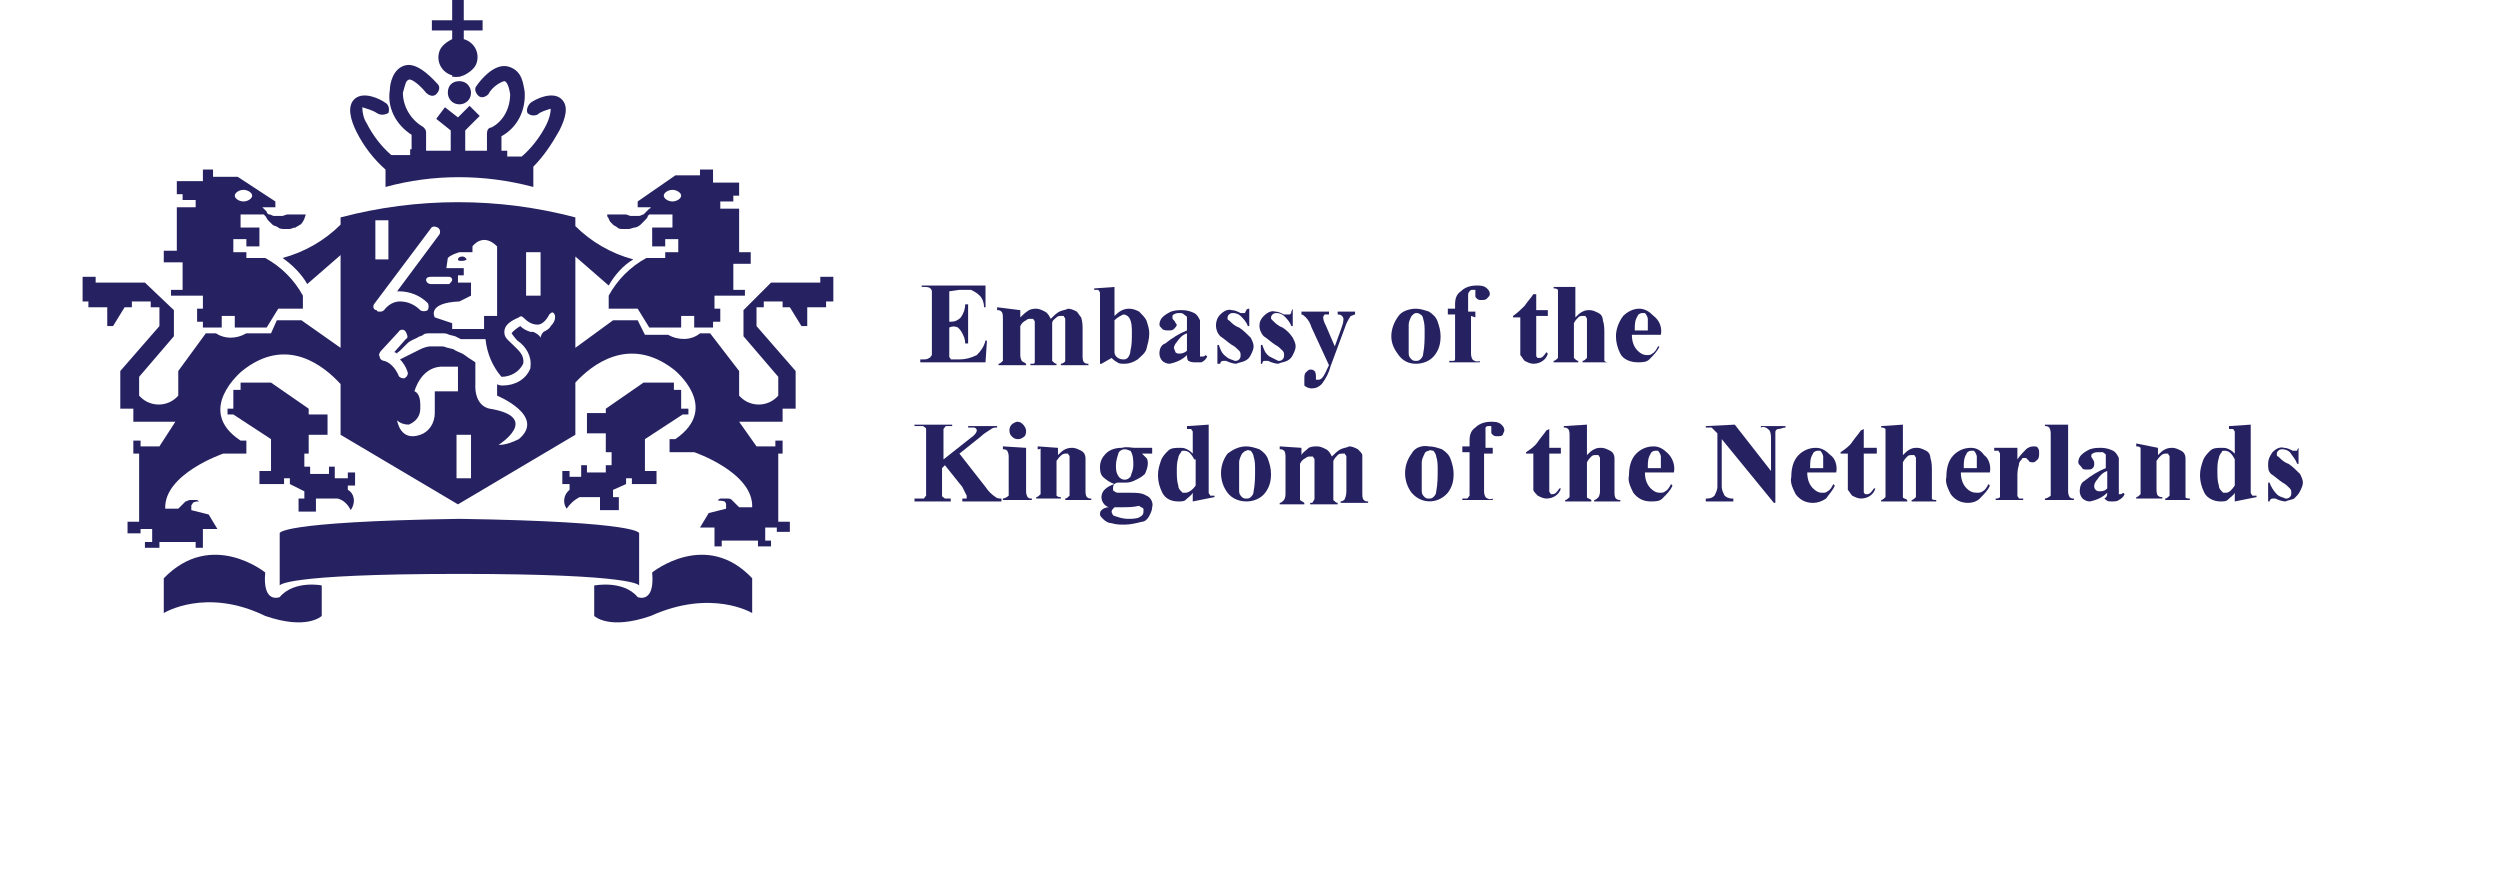 <?xml version="1.0" encoding="utf-8"?>
<!-- Generator: Adobe Illustrator 22.1.0, SVG Export Plug-In . SVG Version: 6.00 Build 0)  -->
<svg version="1.1" id="Layer_1" xmlns="http://www.w3.org/2000/svg" xmlns:xlink="http://www.w3.org/1999/xlink" x="0px" y="0px"
	 viewBox="0 0 172.5 60" style="enable-background:new 0 0 172.5 60;" xml:space="preserve">
<style type="text/css">
	.st0{fill:#262262;}
</style>
<title>Asset 3</title>
<path class="st0" d="M24.2,35.2c-0.2-0.4-0.5-0.7-0.9-0.8h-1.5v0.9h-1.2v-0.9h0.4v-0.5L20,33.4V33h-0.4v0.4h-1.7v-0.9h0.8v-2.2
	l-2.6-1.7h-0.4v-0.4h0.4v-1.3h0.5v-0.5h2.1l2.6,1.8v0.4h1.3v1.4h-1.3v1.3H21v0.9h0.4v0.5h1.3v-0.5h0.4v0.8H24v-0.4h0.5v0.9H24v0.3
	C24.4,34,24.6,34.6,24.2,35.2C24.3,35.1,24.2,35.1,24.2,35.2z"/>
<path class="st0" d="M47.5,28.2v0.4h-0.4l-2.6,1.7v2.2h0.8v0.9h-1.7V33h-0.4v0.4l-0.9,0.4v0.5h0.4v0.9h-1.3v-0.9H40
	c-0.4,0.2-0.7,0.5-0.9,0.8c-0.3-0.4-0.2-1,0.2-1.3v-0.4h-0.5v-0.9h0.5v0.4h0.8v-0.8h0.4v0.5h1.3v-0.5h0.4v-0.9h-0.4v-1.3h-1.3v-1.4
	h1.3v-0.3l2.6-1.8h2.1v0.5h0.5v1.3H47.5z"/>
<path class="st0" d="M21.1,14.8h-0.2c-0.2,0-0.3,0-0.5,0c-0.1,0-0.2,0-0.3,0c-0.1,0-0.2,0-0.3,0l-0.3,0.1c-0.1,0-0.2,0-0.3,0
	c-0.1,0-0.2,0-0.3,0c-0.1,0-0.2-0.1-0.3-0.1c-0.1,0-0.2-0.1-0.2-0.2c-0.1-0.1-0.1-0.1-0.2-0.2l-0.1-0.1h0.9v-0.4l-2.6-1.7h-1.7v-0.5
	H14v0.8h-1.8v0.9h0.4v0.4h0.9v0.5h-1.3v3h-0.9v0.8h1.3V20h-0.8v0.4H14v0.9h-0.4v0.9H14v0.4h1.3v-0.8h0.9v0.8h2.2l0.8-1.3h1.7v-0.9
	c-0.6-1.1-1.5-2-2.6-2.6H17v-0.4h-0.9v-0.9H17V17h0.9v-1.3h-1.3v-0.9h1.6l0.1,0.1c0.1,0.1,0.1,0.2,0.2,0.3c0.1,0.1,0.2,0.2,0.3,0.3
	c0.1,0.1,0.3,0.1,0.4,0.2c0.1,0.1,0.3,0.1,0.4,0.1c0.1,0,0.3,0,0.4,0c0.1,0,0.2-0.1,0.4-0.1c0.1-0.1,0.2-0.1,0.3-0.2
	c0.1,0,0.1-0.1,0.2-0.2l0.1-0.2L21.1,14.8L21.1,14.8z M16.8,13.9c-0.3,0-0.6-0.2-0.6-0.4s0.3-0.4,0.6-0.4s0.6,0.2,0.6,0.4
	S17.1,13.9,16.8,13.9z"/>
<path class="st0" d="M51.8,18.2v-0.8H51v-3h-1.3v-0.5h0.9v-0.4H51v-0.9h-1.8v-0.9h-0.9v0.4h-1.7L44,13.9v0.4h0.9c0,0,0,0.1-0.1,0.1
	c-0.1,0.1-0.1,0.1-0.2,0.2c-0.1,0.1-0.1,0.1-0.2,0.2c-0.1,0-0.2,0.1-0.3,0.1c-0.1,0-0.2,0-0.3,0c-0.1,0-0.2,0-0.3,0l-0.3-0.1
	c-0.1,0-0.2,0-0.3,0c-0.1,0-0.2,0-0.3,0c-0.2,0-0.3,0-0.5,0h-0.2v0.1c0,0.1,0.1,0.1,0.1,0.2l0.1,0.2c0.1,0.1,0.1,0.1,0.2,0.2
	c0.1,0.1,0.2,0.1,0.3,0.2c0.1,0.1,0.2,0.1,0.4,0.1c0.1,0,0.3,0,0.4,0c0.1,0,0.3-0.1,0.4-0.1c0.1,0,0.3-0.1,0.4-0.2
	c0.1-0.1,0.2-0.2,0.3-0.3c0.1-0.1,0.2-0.2,0.2-0.3c0,0,0.1-0.1,0.1-0.1h1.6v0.9h-1.4v1.3h0.9v-0.5h0.9v0.9h-0.9v0.4h-1.3
	c-1.1,0.6-2,1.5-2.6,2.6v0.9H44l0.8,1.3H47v-0.8h0.9v0.8h1.3v-0.4h0.5v-0.9h-0.4v-0.9h2.1V20h-0.8v-1.8L51.8,18.2z M46.4,13.9
	c-0.3,0-0.6-0.2-0.6-0.4s0.3-0.4,0.6-0.4s0.6,0.2,0.6,0.4S46.7,13.9,46.4,13.9z"/>
<path class="st0" d="M19.3,41.2c0,0-1.2,0.5-1-1.7c0,0-3.7-3-7,0.4v2.4c0,0,2.9-1.8,7,0.2c2.9,1,3.9,0,3.9,0v-2.1
	C22.3,40.4,20.3,40,19.3,41.2z"/>
<path class="st0" d="M44.1,40.4v-3.6c0,0,0.3-0.8-12.4-1c-12.7,0.2-12.4,1-12.4,1v3.6c0,0,0.1-0.8,12.4-0.8S44.1,40.4,44.1,40.4z"/>
<path class="st0" d="M45,39.5c0.2,2.2-1,1.7-1,1.7c-1-1.2-3-0.8-3-0.8v2.1c0,0,1,1,3.9,0c4.2-1.9,7-0.2,7-0.2v-2.4
	C48.7,36.5,45,39.5,45,39.5z"/>
<path class="st0" d="M32,5.2L32,5.2l-0.4,0.1C31.8,5.2,31.9,5.2,32,5.2z"/>
<path class="st0" d="M31.6,5.3h-0.4V5.2C31.4,5.2,31.5,5.2,31.6,5.3z"/>
<path class="st0" d="M32,2.1v0.6c0.7,0.2,1.1,0.9,0.9,1.6c-0.1,0.4-0.5,0.7-0.9,0.9c-0.1,0-0.2,0.1-0.4,0.1l0,0
	c-0.1,0-0.2,0-0.4-0.1c-0.7-0.2-1.1-0.9-0.9-1.6c0.1-0.4,0.5-0.7,0.9-0.9V2.1h-1.4V1.4h1.4V0H32v1.4h1.3v0.7L32,2.1z"/>
<path class="st0" d="M38.6,9c-0.5,0.9-1.1,1.8-1.8,2.5v1.4c-3.4-0.9-6.9-0.9-10.2,0v-1.2c-0.8-0.7-1.5-1.6-2-2.6
	c-0.4-0.8-0.7-1.8-0.1-2.3s1.7,0,2.1,0.3c0.2,0.1,0.3,0.4,0.2,0.7C26.6,7.9,26.3,8,26,7.8c0,0,0,0,0,0c-0.3-0.2-0.7-0.3-1-0.4
	c0,0.4,0.1,0.8,0.3,1.1c0.4,0.8,1,1.6,1.7,2.2h1.3v-0.4h0.1v-1c-1.1-0.7-1.7-1.9-1.5-3.1c0-0.4,0.2-1.5,1.1-1.7s2,1.1,2.2,1.3
	c0.2,0.2,0.1,0.5-0.1,0.7c-0.2,0.2-0.5,0.1-0.7-0.1c-0.4-0.5-1-1-1.2-0.9S28,5.7,27.8,6.4c0,0.9,0.5,1.8,1.3,2.3
	c0.2,0.1,0.3,0.3,0.3,0.4v1.3h1.7V9l-1-0.8l0.6-0.8l0.9,0.7l0.8-0.8L33.1,8l-1,1v1.4h1.5V9.2c0-0.2,0.1-0.4,0.3-0.4
	c0.8-0.4,1.3-1.3,1.3-2.3c-0.1-0.7-0.3-0.9-0.4-0.9S34,5.9,33.7,6.5c-0.2,0.2-0.5,0.3-0.7,0.1c-0.2-0.2-0.3-0.5-0.1-0.7
	c0.2-0.3,1.2-1.6,2.2-1.3s1,1.3,1.1,1.7c0.1,1.3-0.5,2.5-1.6,3.1v1H35v0.4h1c0.7-0.6,1.3-1.4,1.7-2.2C37.9,8.2,38,7.8,38,7.5
	c-0.3,0.1-0.7,0.2-0.9,0.4c-0.2,0.1-0.5,0.1-0.7-0.1c0,0,0,0,0,0c-0.1-0.2,0-0.5,0.2-0.7c0,0,0,0,0,0c0.4-0.3,1.5-0.8,2.1-0.3
	S39,8.2,38.6,9z"/>
<path class="st0" d="M30.9,6.4c0,0.4,0.3,0.8,0.8,0.8l0,0c0.4,0,0.8-0.3,0.8-0.8c0-0.4-0.3-0.8-0.8-0.8c0,0,0,0,0,0
	C31.2,5.6,30.9,5.9,30.9,6.4C30.9,6.4,30.9,6.4,30.9,6.4z"/>
<path class="st0" d="M29,30.1L29,30.1z"/>
<path class="st0" d="M36.6,22.9L36.6,22.9z"/>
<path class="st0" d="M32.1,17.4h-0.4H32.1L32.1,17.4z"/>
<path class="st0" d="M36.6,22.9L36.6,22.9z"/>
<path class="st0" d="M32,17.4h-0.3l0,0H32z"/>
<path class="st0" d="M31.9,17.7c-0.2,0-0.3,0.1-0.3,0.2s0.1,0.1,0.3,0.1c0.2,0,0.3-0.1,0.3-0.1S32.1,17.7,31.9,17.7z"/>
<path class="st0" d="M56.6,19.1v0.4h-3.4l-1.9,1.9v1.8l2.4,2.8v1.3c-0.7,0.8-1.9,0.8-2.6,0.1c0,0-0.1-0.1-0.1-0.1v-1.7L49,23h-0.7
	c-0.6,0.5-1.5,0.5-2.2,0.1h-1.6L44,22.1h-1.7L39.7,24v-6.3l2.3,2c0.4-0.7,1-1.4,1.7-1.8c-1.5-0.4-2.9-1.2-4-2.3l0,0V15
	c-5.3-1.4-10.9-1.4-16.2,0v0.5l0,0c-1.1,1.1-2.5,1.9-4,2.3c0.7,0.5,1.3,1.1,1.7,1.8l2.3-2V24l-2.7-1.9h-1.7L18.7,23H17
	c-0.7,0.4-1.5,0.4-2.1,0h-0.7l-1.9,2.6v1.7c-0.7,0.8-1.9,0.8-2.6,0.1c0,0-0.1-0.1-0.1-0.1V26l2.4-2.8v-1.8L10,19.5H6.6v-0.4H5.7v1.7
	h0.4v0.4h1.3v1.3h0.4l0.8-1.3h0.5v-0.4h1.3v0.4H11v1.3l-2.7,3.1v2.6h0.9v0.9h2.9L11,30.8H9.7v-0.4H9.2v0.9h0.4V36H8.8v0.8h0.9v-0.3
	h0.8v0.9H10v0.4h1v-0.4h2.5v0.4H14v-1.3h1l-0.6-1l-1.2-0.3c0-0.1,0-0.2,0-0.3c0-0.1,0.1-0.1,0.1-0.2l0,0l0,0c0.3-0.2,0.6,0,0.3-0.2
	h-0.1c-0.1,0-0.3,0-0.4,0l0,0c-0.1,0-0.2,0.1-0.3,0.1c-0.2,0.2-0.3,0.3-0.5,0.5h-0.9c-0.1-2.4,4-3.8,4-3.8H17v-0.9h-0.4
	c-3.2-2.1,0.1-4.8,0.1-4.8c3.1-2.5,5.7-0.3,6.8,0.9V30l8.1,4.8l8.1-4.8v-3.6c1.1-1.2,3.7-3.3,6.8-0.9c0,0,3.3,2.6,0.1,4.8h-0.4v0.9
	h1.7c0,0,4.1,1.4,4,3.8h-0.9c-0.2-0.2-0.3-0.3-0.5-0.5c-0.1-0.1-0.2-0.1-0.3-0.1l0,0c-0.1,0-0.3,0-0.4,0h-0.1
	c-0.4,0.2,0,0.1,0.3,0.2l0,0v0c0,0,0.1,0.1,0.1,0.2c0,0.1,0,0.2,0,0.3l0,0l-1.2,0.3l-0.6,1h1v1.3h0.5v-0.4h2.5v0.4h0.9v-0.4h-0.4
	v-0.9h0.8v0.3h0.9V36h-0.8v-4.7H54v-0.9h-0.5v0.4h-1.3L51,29.1h3v-0.9h0.9v-2.6l-2.7-3.1v-1.3h0.5v-0.4H54v0.4h0.5l0.8,1.3h0.4v-1.3
	H57v-0.4h0.5v-1.7H56.6z M36.3,17.4h1v3h-1V17.4z M30.9,17.8c0.2-0.2,0.5-0.3,0.8-0.4l0,0h0.9V17c0,0,0.7-1,1.7,0v4.8h-0.9v0.9h-2.2
	v-0.4L30,21.9c0,0-0.6-1,1.7-1.1l0.8-0.4v-0.9h-0.9v-0.5h0.4v-0.5h-1.2L30.9,17.8z M31.2,19.3c0,0.1-0.1,0.2-0.2,0.3h-1.3
	c-0.1,0-0.3-0.1-0.3-0.3c0-0.1,0.1-0.2,0.3-0.2h1.3C31.1,19.1,31.2,19.2,31.2,19.3C31.2,19.3,31.2,19.3,31.2,19.3z M25.9,15.2h0.9
	v2.7h-0.9V15.2z M25.8,21l3.9-5.2c0.1-0.2,0.3-0.2,0.5-0.1c0,0,0,0,0,0c0.2,0.1,0.2,0.4,0.1,0.5c0,0,0,0,0,0l-2.9,3.9h0.1
	c0.8,0,1.5,0.3,2,0.8c0.1,0.1,0.1,0.4,0,0.5c0,0,0,0,0,0c-0.1,0.1-0.4,0.1-0.5,0c0,0,0,0,0,0c-0.4-0.4-0.9-0.6-1.4-0.6
	c-0.4,0-0.8,0.2-1.1,0.6c-0.1,0.1-0.2,0.1-0.3,0.1c-0.1,0-0.2,0-0.2-0.1C25.8,21.4,25.7,21.2,25.8,21C25.8,21,25.8,21,25.8,21z
	 M30,28.5c0,0.7-0.4,1.3-1,1.5l0,0l0,0c-1.4,0.5-1.6-1-1.6-1c0.2,0.2,0.5,0.3,0.8,0.3c0.5-0.2,0.8-0.6,0.8-1.1l0,0c0,0,0-0.1,0-0.1
	c0-0.1,0-0.2,0-0.2l0,0c0-0.8-0.4-0.9-0.4-0.9l0,0c0,0,0.4-1.6,1.8-1.7h1.2V27H30V28.5z M32.5,33h-1v-3h1V33z M38,22.5L38,22.5
	c-0.1,0.2-0.3,0.3-0.5,0.4c-0.1,0.1-0.2,0.3-0.2,0.4c-0.1-0.2-0.3-0.3-0.5-0.4h-0.1h-0.1l0,0c-0.3-0.1-0.5-0.2-0.7-0.4
	c-0.5,0.3-0.6,0.5-0.6,0.5s0.2,0.3,0.4,0.5c0.6,0.4,1,1.1,0.9,1.8c0,0,0,0,0,0.1c-0.3,0.8-1.1,1.2-1.9,1.2c-0.1,0-0.3,0-0.4-0.1v0.8
	c0,0,3.4,1.4,1.5,3c-0.4,0.2-0.9,0.4-1.4,0.4c0,0,3-1.9-0.6-2.5c0,0-1.1-0.1-1-1.8V25l-0.3-0.2c-0.2-0.1-0.4-0.3-0.6-0.4
	s-0.5-0.2-0.6-0.3L30.9,24c-0.1,0-0.2-0.1-0.4-0.1h-0.4h-0.4c-0.2,0-0.5,0.1-0.7,0.2c-0.2,0.1-0.4,0.2-0.6,0.3
	c-0.2,0.1-0.4,0.2-0.6,0.3l-0.2,0.1c0.2,0.2,0.4,0.5,0.5,0.8c0.1,0.2,0,0.4-0.2,0.5c0,0,0,0,0,0c0,0-0.1,0-0.1,0
	c-0.1,0-0.3-0.1-0.3-0.2c-0.4-0.9-1-1-1-1c-0.1,0-0.3-0.1-0.3-0.3c-0.1-0.1,0-0.3,0.1-0.4l1.2-1.3c0.1-0.2,0.4-0.2,0.5,0
	s0.2,0.4,0,0.5l0,0l-0.8,0.9c0.1,0,0.2,0.1,0.2,0.1c0-0.1,0.1-0.1,0.2-0.2c0.2-0.2,0.3-0.3,0.5-0.5c0.2-0.2,0.5-0.3,0.7-0.4
	c0.1-0.1,0.3-0.1,0.4-0.2c0.1-0.1,0.3-0.1,0.5-0.1L30,23h0.5c0.2,0,0.3,0,0.5,0.1l0.4,0.1l0.4,0.2h1.7c0.1,1,0.5,1.9,1.1,2.6
	c0.6,0,1.2-0.3,1.5-0.9c0.1-0.6-0.3-0.9-0.7-1.3s-0.6-0.5-0.6-0.9s0.3-0.7,1-1c0.1-0.1,0.2-0.1,0.3,0c0.3,0.3,0.6,0.5,1,0.5
	c0.3,0,0.6-0.3,0.8-0.7c0.1-0.1,0.2-0.2,0.3-0.1c0,0,0,0,0,0c0.1,0.1,0.1,0.2,0.1,0.3C38.3,22.1,38.2,22.3,38,22.5z"/>
<path class="st0" d="M65.5,20.1v2.1h0.1c0.3,0,0.5-0.1,0.7-0.3c0.2-0.3,0.3-0.6,0.3-0.9h0.2v2.7h-0.2c0-0.3-0.1-0.5-0.2-0.7
	c-0.1-0.2-0.2-0.3-0.3-0.4c-0.2-0.1-0.4-0.1-0.6,0v1.5c0,0.2,0,0.4,0,0.5c0,0.1,0.1,0.1,0.1,0.2c0.1,0,0.2,0,0.3,0h0.3
	c0.4,0,0.8-0.1,1.2-0.3c0.3-0.3,0.5-0.6,0.6-1h0.1L68,25h-4.5v-0.2h0.2c0.1,0,0.3,0,0.4-0.1c0.1,0,0.1-0.1,0.2-0.2
	c0-0.2,0-0.3,0-0.5v-3.5c0-0.1,0-0.3,0-0.4c0-0.1-0.1-0.2-0.1-0.2c-0.1-0.1-0.3-0.1-0.4-0.1h-0.2v-0.1h4.4v1.5h-0.1
	c0-0.3-0.1-0.6-0.3-0.8c-0.2-0.2-0.4-0.3-0.6-0.4c-0.3,0-0.5,0-0.8,0L65.5,20.1z"/>
<path class="st0" d="M70.4,21.4v0.5c0.2-0.2,0.3-0.3,0.6-0.5c0.2-0.1,0.4-0.1,0.5-0.1c0.2,0,0.4,0.1,0.6,0.2
	c0.2,0.1,0.3,0.3,0.4,0.5c0.2-0.2,0.4-0.4,0.6-0.5c0.2-0.1,0.4-0.1,0.6-0.2c0.2,0,0.4,0.1,0.6,0.2c0.1,0.1,0.2,0.3,0.3,0.4
	c0.1,0.3,0.1,0.6,0.1,0.8v1.8c0,0.2,0,0.4,0.1,0.5c0.1,0.1,0.2,0.1,0.3,0.1v0.1h-1.9v-0.1c0.1,0,0.3-0.1,0.3-0.2c0-0.2,0-0.3,0-0.5
	v-1.8c0-0.2,0-0.4,0-0.6c0-0.1-0.1-0.1-0.1-0.2c-0.1,0-0.1,0-0.2,0c-0.1,0-0.2,0-0.3,0.1c-0.1,0.1-0.3,0.2-0.3,0.4v2.1
	c0,0.2,0,0.3,0,0.5c0.1,0.1,0.2,0.2,0.3,0.2v0.1h-1.8v-0.1c0.1,0,0.2,0,0.2,0c0.1,0,0.1-0.1,0.1-0.2c0-0.1,0-0.3,0-0.4v-1.7
	c0-0.2,0-0.4,0-0.6c0-0.1-0.1-0.1-0.1-0.2c-0.1,0-0.1,0-0.2,0c-0.1,0-0.2,0-0.3,0.1c-0.2,0.1-0.3,0.2-0.4,0.4v1.9
	c0,0.2,0,0.3,0.1,0.5c0.1,0.1,0.2,0.1,0.3,0.2v0.1h-1.9v-0.1c0.1,0,0.2-0.1,0.3-0.2c0-0.2,0-0.3,0-0.5v-2.4c0-0.2,0-0.4-0.1-0.5
	c-0.1-0.1-0.2-0.1-0.3-0.1v-0.2L70.4,21.4z"/>
<path class="st0" d="M76.9,19.8v2c0.3-0.3,0.6-0.5,1-0.5c0.3,0,0.5,0.1,0.7,0.2c0.2,0.2,0.4,0.4,0.5,0.6c0.1,0.3,0.2,0.6,0.2,0.9
	c0,0.4-0.1,0.7-0.2,1.1c-0.1,0.3-0.4,0.5-0.6,0.7c-0.3,0.2-0.6,0.3-0.9,0.3c-0.2,0-0.4,0-0.5-0.1c-0.2-0.1-0.3-0.2-0.4-0.3L76,25.1
	h-0.1v-4.5c0-0.1,0-0.3,0-0.4c0-0.1-0.1-0.1-0.1-0.2c-0.1,0-0.2,0-0.3,0v-0.1L76.9,19.8z M76.9,22.1v1.6c0,0.2,0,0.4,0,0.6
	c0,0.3,0.3,0.5,0.6,0.5c0.1,0,0.2,0,0.3-0.1c0.1-0.1,0.2-0.3,0.2-0.5c0.1-0.4,0.1-0.8,0.1-1.2c0-0.4,0-0.8-0.2-1.1
	c-0.1-0.1-0.2-0.2-0.4-0.2C77.3,21.8,77.1,21.9,76.9,22.1z"/>
<path class="st0" d="M81.9,24.5c-0.3,0.3-0.7,0.5-1.2,0.6c-0.2,0-0.4-0.1-0.5-0.2c-0.1-0.1-0.2-0.3-0.2-0.5c0-0.3,0.1-0.6,0.4-0.7
	c0.5-0.4,1-0.7,1.5-0.9v-0.4c0-0.2,0-0.3,0-0.5c0-0.1-0.1-0.1-0.2-0.2c-0.1-0.1-0.2-0.1-0.3-0.1c-0.1,0-0.3,0-0.4,0.1
	c-0.1,0-0.1,0.1-0.1,0.2c0,0.1,0,0.1,0.1,0.2c0.1,0.1,0.1,0.2,0.2,0.3c0,0.1-0.1,0.2-0.2,0.3c-0.1,0.1-0.2,0.1-0.4,0.1
	c-0.1,0-0.3,0-0.4-0.1c-0.1-0.1-0.2-0.2-0.2-0.3c0-0.2,0.1-0.4,0.2-0.5c0.2-0.2,0.4-0.3,0.6-0.4c0.3-0.1,0.5-0.1,0.8-0.1
	c0.3,0,0.6,0.1,0.8,0.2c0.2,0.1,0.3,0.3,0.4,0.5c0,0.2,0,0.5,0,0.7v1.4c0,0.1,0,0.2,0,0.3c0,0,0,0.1,0,0.1H83c0,0,0.1,0,0.2-0.1
	l0.1,0.1c-0.1,0.2-0.2,0.3-0.4,0.4C82.8,25,82.7,25,82.5,25c-0.2,0-0.3,0-0.5-0.1C81.9,24.8,81.9,24.6,81.9,24.5z M81.9,24.2V23
	c-0.3,0.1-0.5,0.3-0.7,0.6c-0.1,0.1-0.2,0.3-0.2,0.4c0,0.1,0.1,0.2,0.1,0.3c0.1,0.1,0.2,0.1,0.3,0.1C81.6,24.4,81.8,24.3,81.9,24.2z
	"/>
<path class="st0" d="M86.2,21.3v1.2h-0.1c-0.1-0.3-0.3-0.5-0.5-0.7c-0.1-0.1-0.3-0.2-0.5-0.2c-0.1,0-0.2,0-0.3,0.1
	c-0.1,0.1-0.1,0.2-0.1,0.2c0,0.1,0,0.2,0.1,0.2c0.2,0.2,0.4,0.4,0.7,0.5c0.3,0.2,0.5,0.4,0.8,0.7c0.1,0.2,0.2,0.4,0.2,0.6
	c0,0.2-0.1,0.4-0.2,0.6c-0.1,0.2-0.2,0.3-0.4,0.4c-0.2,0.1-0.4,0.1-0.6,0.2c-0.2,0-0.5-0.1-0.7-0.2h-0.2c0,0-0.2,0-0.2,0.2H84v-1.3
	h0.1c0.1,0.3,0.2,0.6,0.5,0.8c0.2,0.2,0.4,0.2,0.6,0.3c0.1,0,0.2,0,0.3-0.1c0.1-0.1,0.1-0.2,0.1-0.3c0-0.1,0-0.2-0.1-0.3
	c-0.2-0.2-0.3-0.3-0.5-0.4c-0.3-0.2-0.5-0.4-0.8-0.6c-0.4-0.4-0.4-1.1,0-1.5c0.2-0.2,0.5-0.4,0.8-0.3c0.2,0,0.4,0.1,0.6,0.2h0.2h0.1
	C86,21.4,86,21.3,86.2,21.3L86.2,21.3z"/>
<path class="st0" d="M89.2,21.3v1.2h-0.1c-0.1-0.3-0.3-0.5-0.5-0.7c-0.1-0.1-0.3-0.2-0.5-0.2c-0.1,0-0.2,0-0.3,0.1
	c-0.1,0.1-0.1,0.2-0.1,0.2c0,0.1,0,0.1,0.1,0.2c0.2,0.2,0.4,0.4,0.7,0.5c0.3,0.2,0.5,0.4,0.7,0.7c0.1,0.2,0.2,0.4,0.2,0.6
	c0,0.2-0.1,0.4-0.2,0.6c-0.1,0.2-0.2,0.3-0.4,0.4c-0.2,0.1-0.4,0.1-0.6,0.2c-0.2,0-0.5-0.1-0.7-0.2h-0.2c-0.1,0-0.2,0-0.2,0.2H87
	v-1.3h0.1c0.1,0.3,0.2,0.6,0.5,0.8c0.2,0.1,0.4,0.2,0.6,0.3c0.1,0,0.2,0,0.3-0.1c0.1-0.1,0.1-0.2,0.1-0.3c0-0.1,0-0.2-0.1-0.3
	c-0.2-0.2-0.3-0.3-0.5-0.4c-0.3-0.2-0.5-0.4-0.8-0.6c-0.2-0.2-0.3-0.5-0.3-0.7c0-0.3,0.1-0.5,0.3-0.7c0.2-0.2,0.5-0.4,0.8-0.3
	c0.2,0,0.4,0.1,0.6,0.2h0.2H89c0.1-0.1,0.1-0.1,0.1-0.2L89.2,21.3z"/>
<path class="st0" d="M91.7,25.2l-1.2-2.6c-0.1-0.3-0.2-0.5-0.4-0.7c-0.1-0.1-0.2-0.2-0.3-0.2v-0.2h1.9v0.2c-0.1,0-0.2,0-0.3,0
	c0,0-0.1,0.1-0.1,0.2c0,0.2,0.1,0.4,0.2,0.6l0.6,1.4l0.4-1.1c0.1-0.3,0.2-0.5,0.2-0.8c0-0.1-0.1-0.2-0.1-0.2
	c-0.1-0.1-0.2-0.1-0.3-0.1v-0.2h1.2v0.2c-0.1,0-0.2,0.1-0.3,0.1c-0.2,0.3-0.3,0.5-0.4,0.8l-1,2.7c-0.1,0.4-0.3,0.8-0.6,1.2
	c-0.2,0.2-0.4,0.3-0.7,0.3c-0.2,0-0.4-0.1-0.5-0.2C90,26.4,90,26.3,90,26.1c0-0.1,0-0.3,0.1-0.4c0.1-0.1,0.2-0.2,0.3-0.2
	c0.1,0,0.2,0,0.3,0.1c0.1,0.1,0.1,0.3,0.1,0.4c0,0.1,0,0.1,0,0.2H91c0.1,0,0.2-0.1,0.2-0.1c0.2-0.2,0.3-0.5,0.4-0.7L91.7,25.2z"/>
<path class="st0" d="M97.7,21.3c0.3,0,0.6,0.1,0.9,0.2c0.3,0.2,0.5,0.4,0.6,0.7c0.1,0.3,0.2,0.6,0.2,1c0,0.5-0.1,0.9-0.4,1.3
	c-0.3,0.4-0.8,0.6-1.3,0.6c-0.5,0-0.9-0.2-1.2-0.6c-0.3-0.4-0.5-0.8-0.5-1.3c0-0.5,0.2-1,0.5-1.4C96.7,21.5,97.2,21.3,97.7,21.3z
	 M97.7,21.6c-0.1,0-0.2,0.1-0.3,0.2c-0.1,0.2-0.2,0.4-0.2,0.6c0,0.3,0,0.7,0,1.2c0,0.3,0,0.5,0,0.8c0,0.2,0.1,0.3,0.2,0.4
	c0.1,0.1,0.2,0.1,0.3,0.1c0.1,0,0.2,0,0.3-0.1c0.1-0.1,0.2-0.2,0.2-0.4c0.1-0.5,0.1-1,0.1-1.5c0-0.3,0-0.6-0.1-0.9
	c0-0.1-0.1-0.3-0.2-0.3C97.9,21.6,97.8,21.6,97.7,21.6L97.7,21.6z"/>
<path class="st0" d="M101.5,21.8v2.5c0,0.2,0,0.3,0.1,0.5c0.1,0.1,0.3,0.2,0.5,0.1V25h-2.1v-0.1c0.1,0,0.2,0,0.3,0
	c0.1,0,0.1-0.1,0.1-0.2c0-0.1,0-0.3,0-0.4v-2.6h-0.5v-0.4h0.5V21c0-0.4,0.1-0.7,0.4-0.9c0.3-0.3,0.7-0.4,1.1-0.4
	c0.2,0,0.5,0,0.7,0.2c0.1,0.1,0.2,0.2,0.2,0.4c0,0.1-0.1,0.2-0.2,0.3c-0.1,0.1-0.2,0.1-0.4,0.1c-0.1,0-0.2,0-0.3-0.1
	c-0.1-0.1-0.1-0.1-0.1-0.2c0-0.1,0-0.1,0-0.2c0,0,0-0.1,0-0.1c0,0,0-0.1,0-0.1c0,0-0.1,0-0.2,0c-0.1,0-0.1,0-0.2,0.1
	c-0.1,0.1-0.1,0.2-0.1,0.3v1.1h0.5v0.4L101.5,21.8z"/>
<path class="st0" d="M106,20.1v1.3h0.8v0.4H106v2.3c0,0.1,0,0.3,0,0.4c0,0.1,0,0.1,0.1,0.2c0,0,0.1,0,0.1,0c0.2,0,0.3-0.1,0.5-0.4
	l0.1,0.1c-0.1,0.4-0.5,0.7-1,0.7c-0.2,0-0.4-0.1-0.6-0.2c-0.1-0.1-0.2-0.3-0.3-0.4c0-0.2,0-0.5,0-0.7v-1.9h-0.5v-0.1
	c0.3-0.2,0.6-0.5,0.8-0.7c0.2-0.3,0.4-0.5,0.6-0.8H106z"/>
<path class="st0" d="M108.7,19.8v2.1c0.2-0.2,0.3-0.3,0.5-0.4c0.2-0.1,0.3-0.1,0.5-0.1c0.2,0,0.4,0.1,0.6,0.2
	c0.2,0.1,0.3,0.3,0.3,0.5c0.1,0.3,0.1,0.6,0.1,0.9v1.4c0,0.2,0,0.3,0,0.5c0.1,0.1,0.2,0.1,0.3,0.1V25h-1.8v-0.1
	c0.1,0,0.2-0.1,0.3-0.2c0-0.2,0-0.3,0-0.5v-1.6c0-0.2,0-0.4,0-0.6c0-0.1-0.1-0.1-0.1-0.2c-0.1,0-0.1,0-0.2,0c-0.1,0-0.2,0-0.3,0.1
	c-0.1,0.1-0.2,0.2-0.3,0.4v1.9c0,0.2,0,0.3,0,0.5c0.1,0.1,0.2,0.2,0.3,0.2v0.1h-1.7v-0.1c0.1,0,0.2-0.1,0.3-0.2c0-0.2,0-0.3,0-0.5
	v-3.7c0-0.2,0-0.3,0-0.5c-0.1-0.1-0.2-0.1-0.3-0.1v-0.1H108.7z"/>
<path class="st0" d="M114.6,23.1h-2c0,0.4,0.1,0.8,0.4,1.1c0.2,0.2,0.4,0.3,0.6,0.3c0.2,0,0.3,0,0.4-0.1c0.2-0.1,0.3-0.3,0.4-0.5
	h0.1c-0.1,0.3-0.4,0.6-0.7,0.9c-0.2,0.2-0.5,0.2-0.8,0.2c-0.5,0-1-0.2-1.2-0.6c-0.2-0.4-0.3-0.8-0.3-1.2c0-0.5,0.2-1,0.5-1.4
	c0.3-0.3,0.7-0.5,1.1-0.5c0.4,0,0.7,0.2,1,0.5C114.5,22.1,114.7,22.6,114.6,23.1z M113.7,22.8c0-0.3,0-0.6,0-0.8
	c0-0.1-0.1-0.3-0.2-0.4c-0.1,0-0.2,0-0.2,0c-0.1,0-0.3,0.1-0.3,0.2c-0.2,0.3-0.2,0.6-0.2,0.9v0.1L113.7,22.8z"/>
<path class="st0" d="M66.2,31.3l1.8,2.3c0.2,0.3,0.4,0.5,0.7,0.7c0.1,0.1,0.3,0.1,0.4,0.1v0.2h-2.7v-0.2c0.1,0,0.2,0,0.3,0
	c0,0,0-0.1,0-0.2c-0.1-0.2-0.2-0.4-0.3-0.6l-1.2-1.5l-0.2,0.2v1.4c0,0.2,0,0.3,0,0.5c0,0.1,0.1,0.1,0.2,0.2c0.1,0,0.3,0,0.4,0v0.2
	h-2.5v-0.2h0.2c0.1,0,0.3,0,0.4,0c0.1,0,0.1-0.1,0.2-0.2c0-0.2,0-0.3,0-0.5v-3.6c0-0.2,0-0.3,0-0.5c0-0.1-0.1-0.1-0.2-0.2
	c-0.1,0-0.2,0-0.4,0h-0.2v-0.1h2.6v0.1c-0.1,0-0.3,0-0.4,0c-0.1,0-0.1,0.1-0.2,0.2c0,0.2,0,0.3,0,0.5v1.6l1.9-1.5
	c0.3-0.2,0.4-0.4,0.4-0.5c0-0.1-0.1-0.2-0.2-0.2c-0.1,0-0.3,0-0.4,0v-0.1h2v0.1c-0.1,0-0.3,0-0.4,0.1c-0.3,0.2-0.5,0.3-0.7,0.5
	L66.2,31.3z"/>
<path class="st0" d="M70.8,30.9v2.9c0,0.2,0,0.3,0.1,0.5c0.1,0.1,0.2,0.1,0.3,0.1v0.1h-2v-0.1c0.1,0,0.3-0.1,0.4-0.2
	c0-0.2,0-0.3,0-0.5v-2.1c0-0.2,0-0.3-0.1-0.5c-0.1-0.1-0.2-0.1-0.3-0.1v-0.2L70.8,30.9z M70.2,29.1c0.2,0,0.3,0.1,0.4,0.2
	c0.1,0.1,0.2,0.3,0.2,0.4c0,0.1,0,0.3-0.1,0.4c-0.1,0.1-0.3,0.2-0.4,0.2c-0.2,0-0.3,0-0.5-0.2c-0.2-0.2-0.2-0.6,0-0.8c0,0,0,0,0,0
	C69.9,29.2,70.1,29.1,70.2,29.1z"/>
<path class="st0" d="M73,30.9v0.5c0.2-0.2,0.3-0.3,0.5-0.4c0.2-0.1,0.4-0.1,0.5-0.1c0.2,0,0.4,0.1,0.6,0.2c0.2,0.1,0.3,0.3,0.3,0.5
	c0,0.3,0,0.6,0,0.8v1.4c0,0.2,0,0.4,0.1,0.5c0.1,0.1,0.2,0.1,0.3,0.1v0.1h-1.8v-0.1c0.1,0,0.2-0.1,0.3-0.2c0-0.2,0-0.3,0-0.5v-1.6
	c0-0.2,0-0.4,0-0.6c0-0.1-0.1-0.1-0.1-0.2c-0.1,0-0.1,0-0.2,0c-0.2,0-0.4,0.2-0.6,0.5v1.9c0,0.2,0,0.3,0,0.5
	c0.1,0.1,0.2,0.1,0.3,0.1v0.1h-1.7v-0.1c0.1,0,0.2-0.1,0.3-0.2c0-0.2,0-0.3,0-0.5v-2.2c0-0.2,0-0.3,0-0.5C71.8,31,71.7,31,71.6,31
	v-0.2L73,30.9z"/>
<path class="st0" d="M78.3,30.9h1.2v0.4h-0.7c0.1,0.1,0.2,0.2,0.3,0.3c0.1,0.1,0.1,0.3,0.1,0.4c0,0.2-0.1,0.5-0.2,0.7
	c-0.2,0.2-0.4,0.3-0.6,0.4c-0.2,0.1-0.4,0.2-0.7,0.2h-0.5c-0.1,0-0.2,0-0.3,0.1c-0.1,0.1-0.1,0.2-0.1,0.3c0,0.1,0,0.2,0.1,0.2
	c0.1,0.1,0.2,0.1,0.3,0.1H78c0.4,0,0.8,0,1.1,0.2c0.3,0.1,0.5,0.5,0.4,0.8c0,0.2-0.1,0.4-0.2,0.6C79.2,35.8,79,36,78.8,36
	c-0.4,0.1-0.8,0.2-1.2,0.2c-0.3,0-0.6,0-0.9-0.1c-0.2,0-0.4-0.1-0.6-0.3c-0.1-0.1-0.2-0.2-0.2-0.3c0-0.1,0-0.2,0.1-0.3
	c0.1-0.1,0.3-0.2,0.5-0.2c-0.3-0.1-0.5-0.4-0.5-0.7c0-0.2,0.1-0.4,0.2-0.5c0.2-0.2,0.4-0.3,0.7-0.4c-0.3-0.1-0.6-0.3-0.8-0.5
	c-0.2-0.2-0.2-0.5-0.2-0.7c0-0.4,0.2-0.7,0.4-0.9c0.3-0.3,0.7-0.4,1.1-0.4C77.8,30.8,78,30.9,78.3,30.9z M77.4,35
	c-0.2,0-0.4,0-0.5,0c-0.1,0.1-0.2,0.2-0.2,0.3c0,0.1,0.1,0.3,0.2,0.3c0.3,0.1,0.6,0.2,0.9,0.2c0.3,0,0.6,0,0.8-0.1
	c0.2-0.1,0.3-0.2,0.3-0.4c0-0.1,0-0.1,0-0.2c-0.1-0.1-0.2-0.1-0.3-0.2C78.2,35,77.8,35,77.4,35L77.4,35z M77.6,31
	c-0.2,0-0.3,0.1-0.4,0.2c-0.1,0.3-0.2,0.6-0.2,0.9c0,0.3,0,0.5,0.2,0.8c0.1,0.1,0.2,0.2,0.4,0.2c0.2,0,0.3-0.1,0.4-0.2
	c0.1-0.3,0.2-0.5,0.2-0.8c0-0.3,0-0.7-0.2-1C77.9,31.1,77.8,31,77.6,31L77.6,31z"/>
<path class="st0" d="M83.4,29.3v4.2c0,0.2,0,0.3,0,0.5c0,0.1,0.1,0.1,0.1,0.2c0.1,0,0.2,0,0.3,0v0.1l-1.5,0.3V34
	c-0.1,0.2-0.3,0.3-0.5,0.5c-0.1,0.1-0.3,0.1-0.5,0.1c-0.5,0-0.9-0.2-1.1-0.6c-0.2-0.4-0.3-0.8-0.3-1.2c0-0.4,0.1-0.7,0.2-1
	c0.1-0.3,0.3-0.5,0.5-0.7c0.2-0.2,0.5-0.2,0.8-0.2c0.2,0,0.3,0,0.5,0.1c0.2,0.1,0.3,0.2,0.4,0.3v-1c0-0.2,0-0.3,0-0.5
	c0-0.1-0.1-0.1-0.1-0.2c-0.1,0-0.2,0-0.3,0v-0.2L83.4,29.3z M82.4,31.7c-0.2-0.4-0.4-0.6-0.7-0.6c-0.1,0-0.2,0-0.2,0.1
	c-0.1,0.1-0.2,0.3-0.2,0.4c-0.1,0.3-0.1,0.6-0.1,0.9c0,0.3,0,0.7,0.1,1c0,0.2,0.1,0.3,0.3,0.5c0.1,0,0.2,0,0.2,0
	c0.2,0,0.5-0.2,0.7-0.5V31.7z"/>
<path class="st0" d="M86,30.8c0.3,0,0.6,0.1,0.9,0.2c0.3,0.2,0.5,0.4,0.6,0.7c0.1,0.3,0.2,0.6,0.2,1c0,0.5-0.1,0.9-0.4,1.3
	c-0.3,0.4-0.8,0.6-1.3,0.6c-0.5,0-1-0.2-1.3-0.6c-0.6-0.8-0.6-1.9,0-2.7C85.1,31,85.5,30.8,86,30.8z M86,31.1
	c-0.1,0-0.2,0.1-0.3,0.2c-0.1,0.2-0.2,0.4-0.2,0.6c0,0.3,0,0.7,0,1.2c0,0.3,0,0.5,0,0.8c0,0.2,0.1,0.3,0.2,0.4
	c0.1,0.1,0.2,0.1,0.3,0.1c0.1,0,0.2,0,0.3-0.1c0.1-0.1,0.2-0.2,0.2-0.4c0.1-0.5,0.1-1,0.1-1.5c0-0.3,0-0.6-0.1-0.9
	c0-0.1-0.1-0.3-0.2-0.4C86.2,31.1,86.1,31,86,31.1L86,31.1z"/>
<path class="st0" d="M89.8,30.9v0.5c0.1-0.2,0.3-0.3,0.5-0.5c0.2-0.1,0.4-0.1,0.6-0.1c0.2,0,0.4,0.1,0.6,0.2
	c0.2,0.1,0.3,0.3,0.4,0.5c0.2-0.2,0.4-0.4,0.6-0.5c0.2-0.1,0.4-0.1,0.6-0.2c0.2,0,0.4,0.1,0.6,0.2c0.1,0.1,0.3,0.3,0.3,0.4
	C94,31.7,94,32,94,32.2V34c0,0.2,0,0.4,0.1,0.5c0.1,0.1,0.2,0.1,0.3,0.1v0.1h-1.9v-0.1c0.1,0,0.3-0.1,0.3-0.2c0,0,0.1-0.2,0.1-0.5
	v-1.8c0-0.2,0-0.4,0-0.6c0-0.1-0.1-0.1-0.1-0.2c-0.1,0-0.1,0-0.2,0c-0.1,0-0.2,0-0.3,0.1c-0.1,0.1-0.2,0.2-0.3,0.4V34
	c0,0.2,0,0.3,0,0.5c0.1,0.1,0.2,0.2,0.3,0.2v0.1h-1.9v-0.1c0.1,0,0.2,0,0.2-0.1c0,0,0.1-0.1,0.1-0.2c0-0.1,0-0.3,0-0.4v-1.7
	c0-0.2,0-0.4,0-0.6c0-0.1-0.1-0.1-0.1-0.2c-0.1,0-0.1,0-0.2,0c-0.1,0-0.2,0-0.3,0.1c-0.2,0.1-0.3,0.2-0.4,0.4V34c0,0.2,0,0.3,0,0.5
	c0.1,0.1,0.2,0.1,0.3,0.2v0.1h-1.7v-0.1c0.1,0,0.2-0.1,0.3-0.2c0.1-0.2,0.1-0.3,0.1-0.5v-2.4c0-0.2,0-0.4-0.1-0.5
	C88.5,31,88.4,31,88.3,31v-0.2L89.8,30.9z"/>
<path class="st0" d="M98.6,30.8c0.3,0,0.6,0.1,0.9,0.2c0.3,0.2,0.5,0.4,0.6,0.7c0.1,0.3,0.2,0.6,0.2,1c0,0.5-0.1,0.9-0.4,1.3
	c-0.6,0.7-1.6,0.8-2.3,0.2c-0.1-0.1-0.1-0.1-0.2-0.2c-0.6-0.8-0.6-1.9,0-2.7C97.6,30.9,98.1,30.7,98.6,30.8z M98.6,31.1
	c-0.1,0-0.3,0.1-0.3,0.2c-0.1,0.2-0.2,0.4-0.2,0.6c0,0.3,0,0.7,0,1.2c0,0.3,0,0.5,0,0.8c0,0.2,0.1,0.3,0.2,0.4
	c0.1,0.1,0.2,0.1,0.3,0.1c0.1,0,0.2,0,0.3-0.1c0.1-0.1,0.2-0.2,0.2-0.4c0.1-0.5,0.1-1,0.1-1.5c0-0.3,0-0.6-0.1-0.9
	c0-0.1-0.1-0.3-0.2-0.4C98.7,31.1,98.7,31,98.6,31.1L98.6,31.1z"/>
<path class="st0" d="M102.4,31.3v2.5c0,0.2,0,0.3,0.1,0.5c0.1,0.1,0.3,0.2,0.5,0.1v0.1h-2.1v-0.1c0.1,0,0.2,0,0.3,0
	c0.1,0,0.1-0.1,0.2-0.2c0-0.1,0-0.3,0-0.4v-2.6h-0.5v-0.4h0.5v-0.4c0-0.4,0.1-0.7,0.4-0.9c0.3-0.3,0.7-0.4,1.1-0.4
	c0.2,0,0.5,0,0.7,0.2c0.1,0.1,0.2,0.2,0.2,0.4c0,0.1-0.1,0.2-0.1,0.3c-0.1,0.1-0.2,0.1-0.4,0.1c-0.1,0-0.2,0-0.3-0.1
	c-0.1-0.1-0.1-0.1-0.1-0.2c0-0.1,0-0.1,0-0.2c0,0,0-0.1,0-0.1c0,0,0-0.1,0-0.1c0,0-0.1,0-0.2,0c-0.1,0-0.1,0-0.2,0.1
	c0,0.1,0,0.2,0,0.3v1.1h0.5v0.4L102.4,31.3z"/>
<path class="st0" d="M106.9,29.6v1.3h0.8v0.4h-0.8v2.2c0,0.1,0,0.3,0,0.4c0,0.1,0.1,0.1,0.1,0.2c0,0,0.1,0,0.1,0
	c0.2,0,0.3-0.1,0.5-0.4h0.1c-0.1,0.4-0.5,0.7-1,0.7c-0.2,0-0.4-0.1-0.6-0.2c-0.1-0.1-0.3-0.3-0.3-0.4c0-0.2,0-0.5,0-0.7v-1.8h-0.5
	v-0.1c0.3-0.2,0.6-0.4,0.8-0.7c0.2-0.3,0.4-0.5,0.6-0.8L106.9,29.6z"/>
<path class="st0" d="M109.5,29.3v2.1c0.2-0.2,0.3-0.3,0.5-0.4c0.2-0.1,0.3-0.1,0.5-0.1c0.2,0,0.4,0.1,0.6,0.2
	c0.2,0.1,0.3,0.3,0.3,0.5c0,0.3,0,0.6,0,0.9v1.4c0,0.2,0,0.4,0.1,0.5c0.1,0.1,0.2,0.1,0.3,0.1v0.1h-1.8v-0.1c0.1,0,0.2-0.1,0.3-0.2
	c0.1-0.2,0.1-0.3,0.1-0.5v-1.6c0-0.2,0-0.4,0-0.6c0-0.1-0.1-0.1-0.1-0.2c-0.1,0-0.1,0-0.2,0c-0.1,0-0.2,0-0.3,0.1
	c-0.1,0.1-0.2,0.2-0.3,0.4v1.9c0,0.2,0,0.3,0,0.5c0,0.1,0.2,0.1,0.3,0.2v0.1h-1.8v-0.1c0.1,0,0.2-0.1,0.3-0.2c0-0.2,0-0.3,0-0.5
	v-3.7c0-0.2,0-0.4-0.1-0.5c-0.1-0.1-0.2-0.1-0.3-0.1v-0.1L109.5,29.3z"/>
<path class="st0" d="M115.5,32.6h-2c0,0.4,0.1,0.8,0.4,1.1c0.2,0.2,0.4,0.3,0.6,0.3c0.2,0,0.3,0,0.4-0.1c0.2-0.1,0.3-0.3,0.4-0.5
	l0.1,0.1c-0.1,0.3-0.4,0.6-0.7,0.9c-0.2,0.2-0.5,0.2-0.8,0.2c-0.5,0-0.9-0.2-1.2-0.6c-0.2-0.4-0.4-0.8-0.3-1.2
	c0-0.5,0.1-1.1,0.5-1.5c0.3-0.3,0.7-0.5,1.2-0.5c0.4,0,0.7,0.2,1,0.5C115.4,31.6,115.6,32.1,115.5,32.6z M114.6,32.3
	c0-0.3,0-0.6,0-0.8c0-0.1-0.1-0.3-0.2-0.4c-0.1,0-0.1,0-0.2,0c-0.1,0-0.3,0.1-0.3,0.2c-0.2,0.3-0.2,0.6-0.2,0.9v0.1L114.6,32.3z"/>
<path class="st0" d="M119.7,29.3l2.5,3.2v-2.2c0-0.2,0-0.4-0.1-0.6c-0.2-0.2-0.4-0.3-0.6-0.2v-0.1h1.7v0.1c-0.2,0-0.3,0.1-0.5,0.1
	c-0.1,0-0.2,0.1-0.2,0.2c0,0.2,0,0.4,0,0.5v4.4h-0.1l-3.6-4.4v3.3c0,0.2,0.1,0.4,0.2,0.6c0.1,0.1,0.3,0.2,0.5,0.2h0.1v0.2h-1.9v-0.2
	c0.2,0,0.4,0,0.6-0.2c0.1-0.2,0.2-0.4,0.2-0.6v-3.7l-0.1-0.1c-0.1-0.1-0.2-0.2-0.3-0.3c-0.1,0-0.2,0-0.4,0v-0.1L119.7,29.3z"/>
<path class="st0" d="M126.7,32.6h-2c0,0.4,0.1,0.8,0.4,1.1c0.2,0.2,0.4,0.3,0.6,0.3c0.2,0,0.3,0,0.4-0.1c0.2-0.1,0.3-0.3,0.4-0.5
	l0.1,0.1c-0.1,0.3-0.4,0.6-0.6,0.9c-0.3,0.2-0.6,0.3-0.9,0.3c-0.5,0-0.9-0.2-1.2-0.6c-0.2-0.4-0.4-0.8-0.3-1.2
	c0-0.5,0.1-1.1,0.5-1.5c0.3-0.3,0.7-0.5,1.2-0.5c0.4,0,0.7,0.2,1,0.5C126.6,31.6,126.8,32.1,126.7,32.6z M125.8,32.3
	c0-0.3,0-0.6,0-0.8c0-0.1-0.1-0.3-0.2-0.4c-0.1,0-0.1,0-0.2,0c-0.1,0-0.3,0.1-0.3,0.2c-0.2,0.3-0.2,0.6-0.2,0.9v0.1L125.8,32.3z"/>
<path class="st0" d="M128.6,29.6v1.3h0.9v0.4h-0.9v2.2c0,0.1,0,0.3,0,0.4c0,0.1,0,0.1,0.1,0.2c0,0,0.1,0,0.1,0
	c0.2,0,0.3-0.1,0.5-0.4h0.1c-0.1,0.4-0.5,0.7-1,0.7c-0.2,0-0.4-0.1-0.6-0.2c-0.1-0.1-0.2-0.3-0.3-0.4c0-0.2,0-0.5,0-0.7v-1.8h-0.5
	v-0.1c0.3-0.2,0.6-0.4,0.8-0.7c0.2-0.3,0.4-0.5,0.6-0.8L128.6,29.6z"/>
<path class="st0" d="M131.3,29.3v2.1c0.2-0.2,0.3-0.3,0.5-0.4c0.2-0.1,0.3-0.1,0.5-0.1c0.2,0,0.4,0.1,0.6,0.2
	c0.2,0.1,0.3,0.3,0.3,0.5c0.1,0.3,0.1,0.6,0.1,0.9v1.4c0,0.2,0,0.3,0,0.5c0,0.1,0.2,0.1,0.3,0.1v0.1h-1.7v-0.1
	c0.1,0,0.2-0.1,0.3-0.2c0-0.2,0-0.3,0-0.5v-1.6c0-0.2,0-0.4,0-0.6c0-0.1-0.1-0.1-0.1-0.2c-0.1,0-0.1,0-0.2,0c-0.1,0-0.2,0-0.3,0.1
	c-0.1,0.1-0.2,0.2-0.3,0.4v1.9c0,0.2,0,0.3,0,0.5c0,0.1,0.2,0.1,0.3,0.2v0.1h-1.8v-0.1c0.1,0,0.2-0.1,0.3-0.2c0-0.2,0-0.3,0-0.5
	v-3.7c0-0.2,0-0.3,0-0.5c-0.1-0.1-0.2-0.1-0.3-0.1v-0.1L131.3,29.3z"/>
<path class="st0" d="M137.3,32.6h-2c0,0.4,0.1,0.8,0.4,1.1c0.2,0.2,0.4,0.3,0.7,0.3c0.1,0,0.3,0,0.4-0.1c0.2-0.1,0.3-0.3,0.4-0.5
	l0.1,0.1c-0.1,0.3-0.4,0.6-0.7,0.9c-0.2,0.2-0.5,0.3-0.8,0.3c-0.5,0-0.9-0.2-1.2-0.6c-0.2-0.4-0.4-0.8-0.3-1.2
	c0-0.5,0.1-1.1,0.5-1.5c0.3-0.3,0.7-0.5,1.2-0.5c0.4,0,0.7,0.2,0.9,0.5C137.2,31.6,137.4,32.1,137.3,32.6z M136.4,32.3
	c0-0.3,0-0.6,0-0.8c0-0.1-0.1-0.3-0.2-0.4c-0.1,0-0.1,0-0.2,0c-0.1,0-0.3,0.1-0.3,0.2c-0.2,0.3-0.2,0.6-0.2,0.9v0.1L136.4,32.3z"/>
<path class="st0" d="M139.2,30.9v0.8c0.2-0.3,0.4-0.5,0.6-0.7c0.1-0.1,0.3-0.2,0.5-0.2c0.1,0,0.3,0,0.3,0.1c0.1,0.1,0.1,0.2,0.1,0.4
	c0,0.1,0,0.3-0.1,0.4c-0.1,0.1-0.2,0.2-0.3,0.2c-0.1,0-0.3,0-0.3-0.1l-0.2-0.2h-0.1c-0.1,0-0.2,0-0.2,0.1c-0.1,0.1-0.2,0.2-0.2,0.4
	c-0.1,0.3-0.1,0.6-0.1,0.8v1c0,0.1,0,0.2,0,0.3c0,0.1,0.1,0.1,0.1,0.2c0.1,0,0.2,0,0.3,0v0.1h-1.9v-0.1c0.1,0,0.2,0,0.3-0.1
	c0-0.2,0-0.4,0-0.6v-2c0-0.1,0-0.3,0-0.4c0-0.1-0.1-0.1-0.1-0.2c-0.1,0-0.2,0-0.3,0v-0.2L139.2,30.9z"/>
<path class="st0" d="M142.7,29.3v4.5c0,0.2,0,0.3,0.1,0.5c0.1,0.1,0.2,0.1,0.3,0.1v0.1h-2v-0.1c0.1,0,0.3-0.1,0.4-0.2
	c0-0.2,0-0.3,0-0.5V30c0-0.2,0-0.3-0.1-0.5c-0.1-0.1-0.2-0.1-0.3-0.1v-0.1H142.7z"/>
<path class="st0" d="M145.4,34c-0.3,0.3-0.7,0.5-1.2,0.6c-0.2,0-0.4-0.1-0.5-0.2c-0.1-0.1-0.2-0.3-0.2-0.5c0-0.3,0.1-0.6,0.3-0.7
	c0.5-0.4,1-0.7,1.5-0.9v-0.4c0-0.2,0-0.3,0-0.5c0-0.1-0.1-0.1-0.2-0.2c-0.1,0-0.2,0-0.3,0c-0.1,0-0.3,0-0.4,0.1
	c-0.1,0-0.1,0.1-0.1,0.2c0,0.1,0.1,0.1,0.1,0.2c0.1,0.1,0.1,0.2,0.1,0.3c0,0.1,0,0.2-0.1,0.3c-0.1,0.1-0.2,0.1-0.4,0.1
	c-0.2,0-0.3,0-0.4-0.2c-0.1-0.1-0.2-0.2-0.2-0.3c0-0.2,0.1-0.4,0.2-0.5c0.2-0.2,0.4-0.3,0.6-0.4c0.3-0.1,0.5-0.1,0.8-0.1
	c0.3,0,0.6,0.1,0.8,0.2c0.2,0.1,0.3,0.3,0.4,0.5c0,0.2,0,0.5,0,0.7v1.4c0,0.1,0,0.2,0,0.3c0,0,0,0.1,0,0.1c0,0,0.1,0,0.1,0
	c0.1,0,0.2-0.1,0.2-0.1l0.1,0.1c-0.1,0.2-0.2,0.3-0.4,0.4c-0.1,0.1-0.3,0.1-0.5,0.1c-0.2,0-0.3,0-0.5-0.2
	C145.4,34.3,145.4,34.1,145.4,34z M145.4,33.7v-1.2c-0.3,0.1-0.5,0.3-0.7,0.6c-0.1,0.1-0.2,0.3-0.2,0.4c0,0.1,0,0.2,0.1,0.3
	c0.1,0.1,0.2,0.1,0.3,0.1C145.2,33.9,145.3,33.8,145.4,33.7z"/>
<path class="st0" d="M148.9,30.9v0.5c0.2-0.2,0.3-0.3,0.5-0.4c0.2-0.1,0.4-0.1,0.5-0.1c0.2,0,0.4,0.1,0.6,0.2
	c0.2,0.1,0.3,0.3,0.3,0.5c0,0.3,0,0.6,0,0.8v1.4c0,0.2,0,0.3,0,0.5c0,0.1,0.2,0.1,0.3,0.1v0.1h-1.7v-0.1c0.1,0,0.2-0.1,0.3-0.2
	c0-0.2,0-0.3,0-0.5v-1.6c0-0.2,0-0.4,0-0.6c0-0.1-0.1-0.1-0.1-0.2c-0.1,0-0.1,0-0.2,0c-0.2,0-0.4,0.2-0.6,0.5v1.9
	c0,0.2,0,0.4,0.1,0.5c0.1,0.1,0.2,0.1,0.3,0.1v0.1h-1.8v-0.1c0.1,0,0.2-0.1,0.3-0.2c0-0.2,0-0.3,0-0.5v-2.2c0-0.2,0-0.3,0-0.5
	c-0.1-0.1-0.2-0.1-0.3-0.1v-0.2L148.9,30.9z"/>
<path class="st0" d="M155.3,29.3v4.2c0,0.2,0,0.3,0,0.5c0,0.1,0.1,0.1,0.1,0.2c0.1,0,0.2,0,0.3,0v0.1l-1.5,0.3V34
	c-0.1,0.2-0.3,0.3-0.5,0.5c-0.1,0.1-0.3,0.1-0.5,0.1c-0.4,0-0.9-0.2-1.1-0.6c-0.2-0.4-0.3-0.8-0.3-1.2c0-0.4,0.1-0.7,0.2-1
	c0.1-0.3,0.3-0.5,0.5-0.7c0.2-0.2,0.5-0.2,0.8-0.2c0.2,0,0.3,0,0.5,0.1c0.2,0.1,0.3,0.2,0.4,0.3v-1c0-0.2,0-0.3,0-0.5
	c0-0.1-0.1-0.1-0.1-0.2c-0.1,0-0.2,0-0.3,0v-0.2L155.3,29.3z M154.2,31.7c-0.2-0.4-0.4-0.6-0.7-0.6c-0.1,0-0.2,0-0.2,0.1
	c-0.1,0.1-0.2,0.3-0.2,0.4c-0.1,0.3-0.1,0.6-0.1,0.9c0,0.3,0,0.7,0.1,1c0,0.2,0.1,0.3,0.3,0.5c0.1,0,0.2,0,0.2,0
	c0.2,0,0.4-0.2,0.6-0.5L154.2,31.7z"/>
<path class="st0" d="M158.6,30.8V32h-0.1c-0.1-0.3-0.3-0.5-0.5-0.8c-0.1-0.1-0.3-0.2-0.5-0.2c-0.1,0-0.2,0-0.3,0.1
	c-0.1,0.1-0.1,0.2-0.1,0.2c0,0.1,0,0.2,0.1,0.2c0.2,0.2,0.4,0.4,0.7,0.5c0.3,0.2,0.5,0.4,0.8,0.7c0.1,0.2,0.2,0.4,0.2,0.6
	c0,0.2-0.1,0.4-0.2,0.6c-0.1,0.2-0.2,0.3-0.4,0.5c-0.2,0.1-0.4,0.1-0.6,0.2c-0.2,0-0.5-0.1-0.7-0.2h-0.2c-0.1,0-0.2,0.1-0.2,0.2
	h-0.1v-1.3h0.1c0.1,0.3,0.3,0.6,0.5,0.8c0.2,0.2,0.4,0.2,0.6,0.3c0.1,0,0.2,0,0.3-0.1c0.1-0.1,0.1-0.2,0.1-0.3c0-0.1,0-0.2-0.1-0.3
	c-0.2-0.2-0.3-0.3-0.5-0.4c-0.3-0.2-0.5-0.4-0.8-0.6c-0.2-0.2-0.2-0.4-0.2-0.7c0-0.3,0.1-0.5,0.3-0.8c0.2-0.2,0.5-0.4,0.8-0.3
	c0.2,0,0.4,0.1,0.6,0.2h0.2h0.1c0,0,0-0.1,0.1-0.2L158.6,30.8z"/>
</svg>
